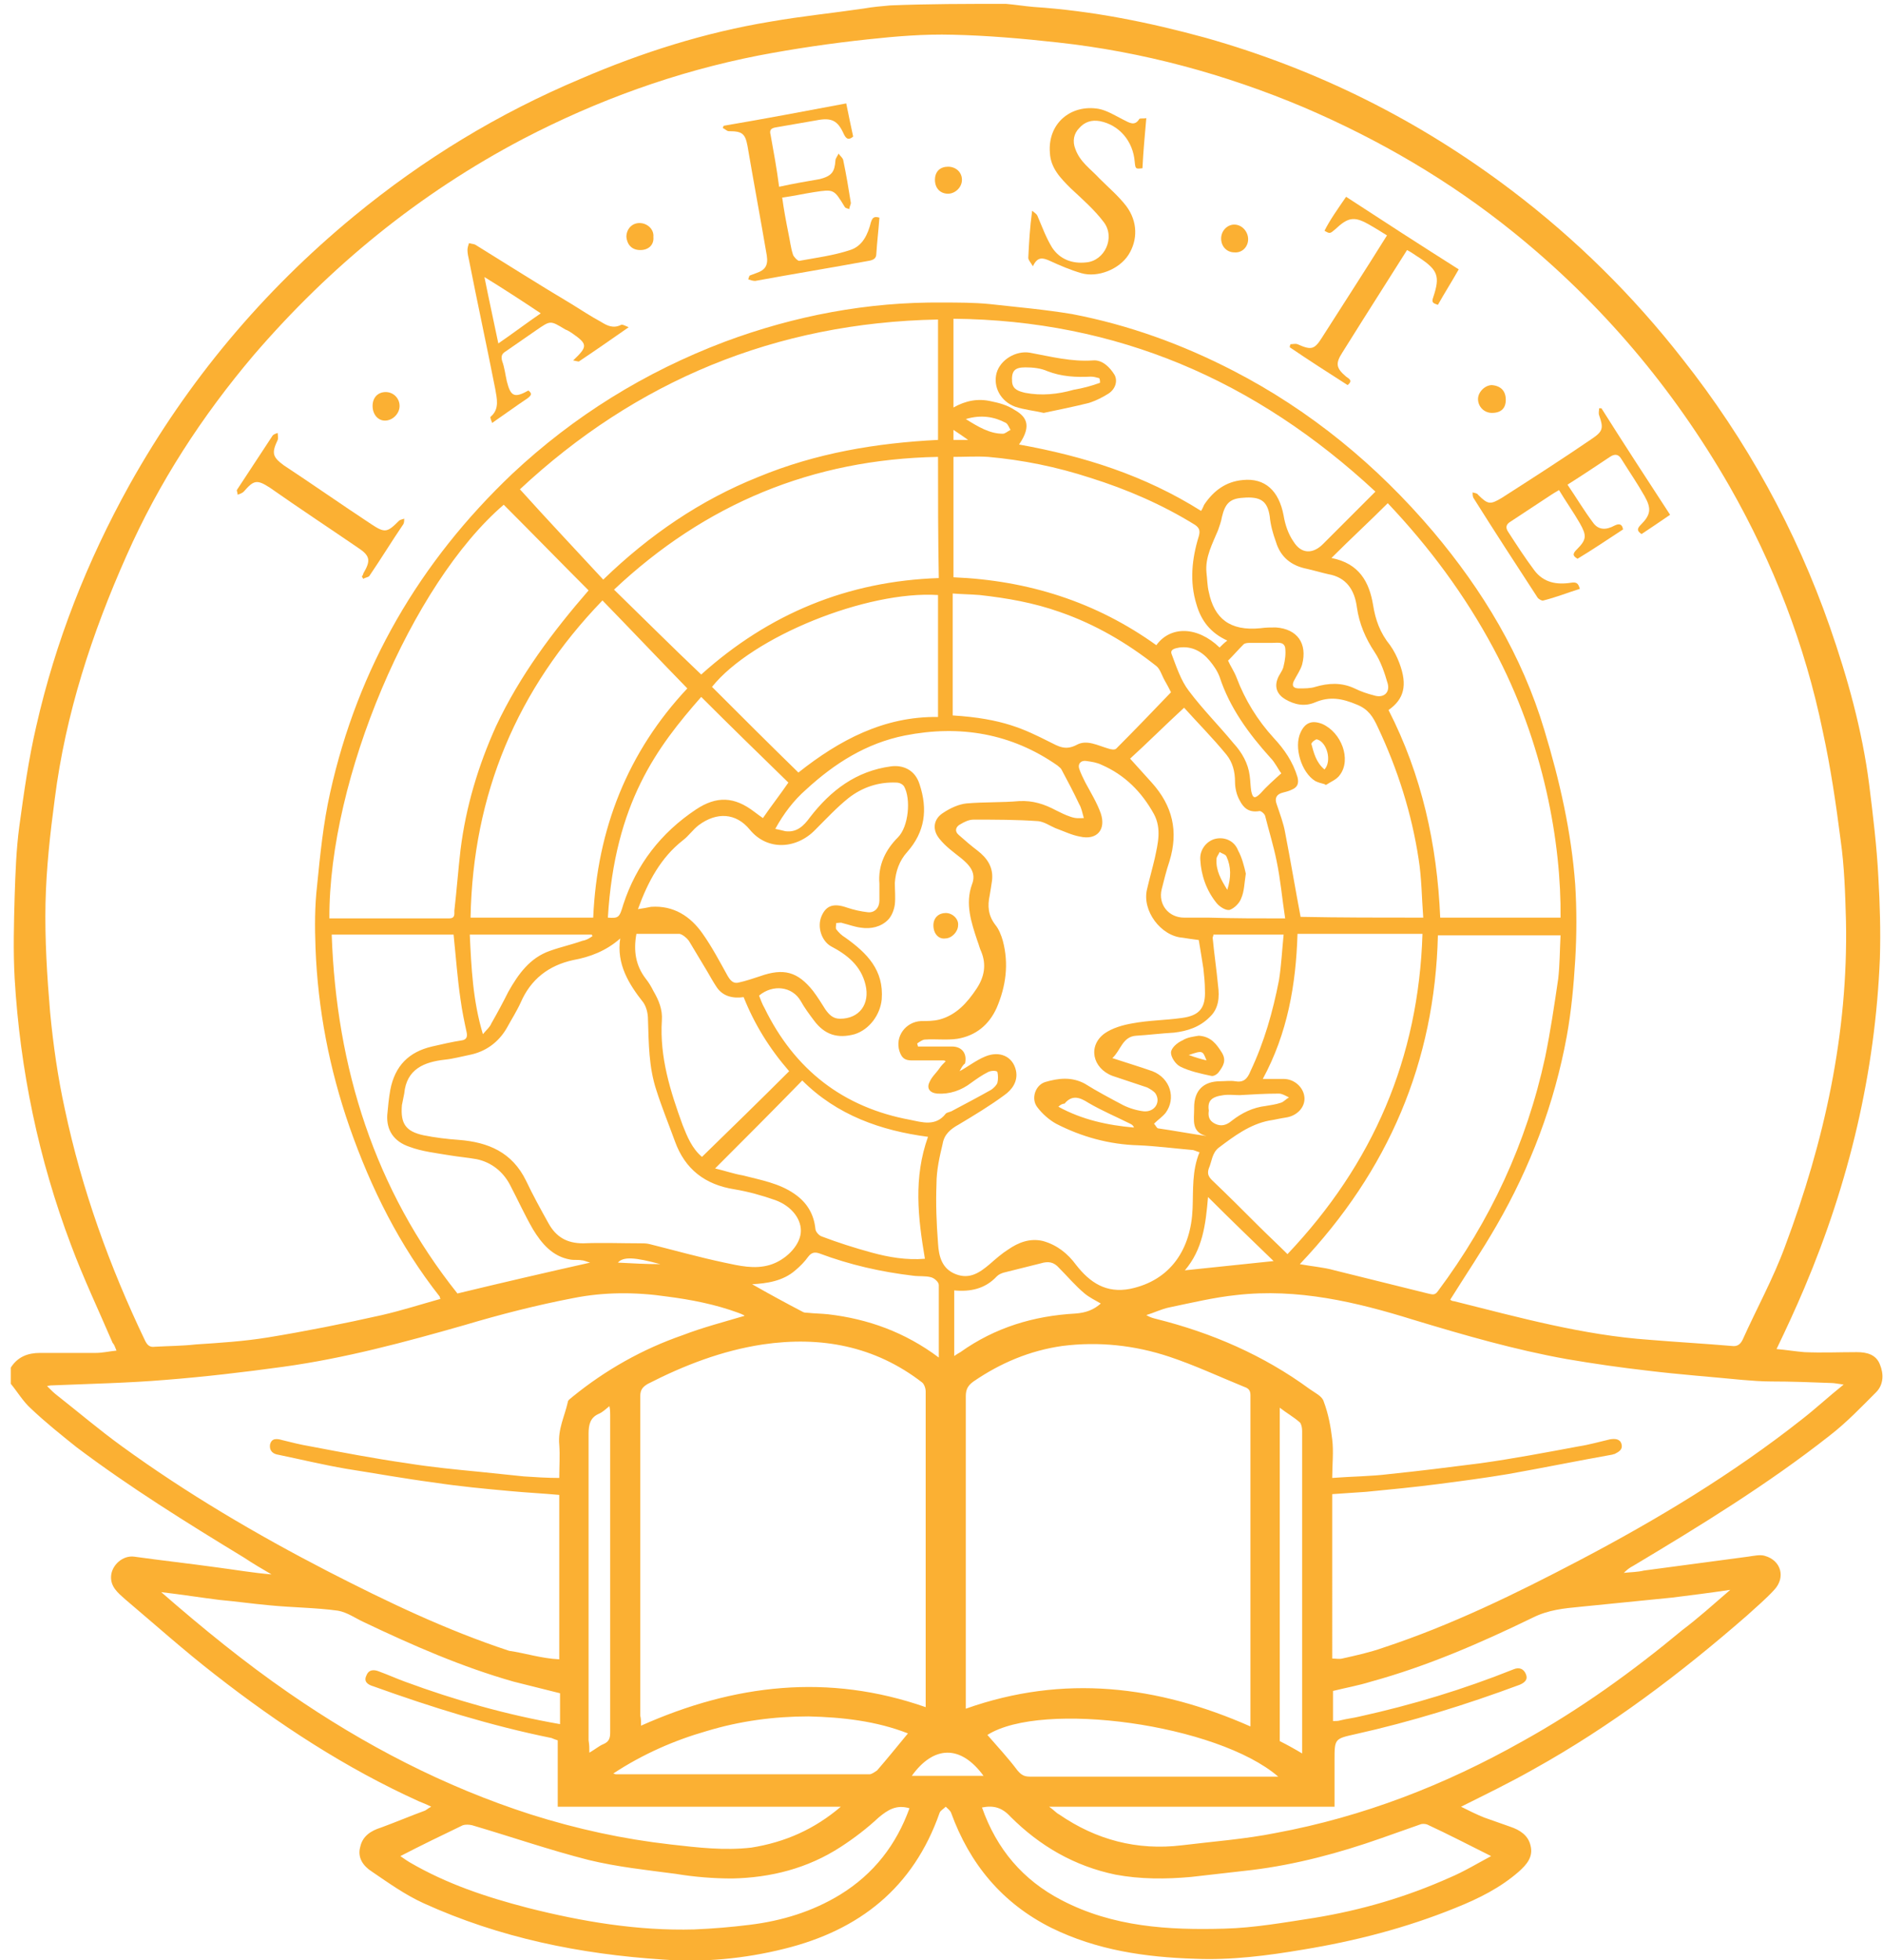 <?xml version="1.0" encoding="utf-8"?>
<!-- Generator: Adobe Illustrator 21.0.0, SVG Export Plug-In . SVG Version: 6.00 Build 0)  -->
<svg version="1.1" xmlns="http://www.w3.org/2000/svg" xmlns:xlink="http://www.w3.org/1999/xlink" x="0px" y="0px"
	 viewBox="0 0 244.1 254" style="enable-background:new 0 0 244.1 254;" xml:space="preserve">
<style type="text/css">
	.st0{display:none;}
	.st1{fill-rule:evenodd;clip-rule:evenodd;fill:#FBB033;}
</style>
<g id="Layer_2" class="st0">
</g>
<g id="Layer_1">
	<g>
		<path class="st1" d="M130.4,0.5c1.2,0.1,2.4,0.3,3.6,0.4c7.6,0.5,15,2,22.3,4c14.5,4.1,27.7,10.7,39.7,19.8
			c8.3,6.3,15.7,13.6,22.1,21.8c8.3,10.5,14.7,22.1,19.1,34.7c2.3,6.6,4.2,13.4,5.1,20.4c0.5,4,1,8.1,1.2,12.1
			c0.2,3.5,0.3,6.9,0.2,10.4c-0.6,14.9-4,29.1-9.8,42.8c-1.1,2.6-2.3,5.2-3.6,7.9c1.2,0.1,2.4,0.3,3.6,0.4c2.3,0.1,4.5,0,6.8,0
			c1.3,0,2.5,0.3,3,1.6c0.5,1.2,0.5,2.6-0.5,3.6c-1.9,1.9-3.8,3.9-6,5.6c-8,6.3-16.8,11.7-25.5,16.9c-0.4,0.2-0.8,0.5-1.2,0.9
			c0.9-0.1,1.8-0.1,2.6-0.3c4.5-0.6,9-1.2,13.5-1.8c0.7-0.1,1.6-0.3,2.2-0.1c2.1,0.6,2.7,2.8,1.2,4.4c-1.1,1.2-2.3,2.2-3.5,3.3
			c-8.6,7.5-17.7,14.4-27.8,20c-3,1.7-6.1,3.2-9.3,4.8c1,0.5,2,1,3,1.4c1.1,0.4,2.3,0.8,3.4,1.2c1.2,0.4,2.3,1.1,2.6,2.4
			c0.4,1.5-0.5,2.5-1.5,3.4c-2.4,2.1-5.2,3.5-8.2,4.7c-6.4,2.6-13,4.3-19.7,5.4c-4.7,0.8-9.4,1.4-14.1,1.2c-6.4-0.2-12.7-1.1-18.6-4
			c-6.4-3.2-10.6-8.3-13-14.9c-0.1-0.3-0.5-0.6-0.7-0.8c-0.3,0.3-0.7,0.5-0.8,0.8c-3.4,9.7-10.4,15.2-20.1,17.6
			c-5.2,1.3-10.5,1.8-15.8,1.4c-10.7-0.7-21.1-2.8-31-7.3c-2.4-1.1-4.5-2.6-6.7-4.1c-1.1-0.7-1.9-1.8-1.5-3.2
			c0.3-1.4,1.4-2.1,2.7-2.5c1.9-0.7,3.8-1.5,5.7-2.2c0.2-0.1,0.4-0.3,0.8-0.5c-0.6-0.3-1.1-0.5-1.6-0.7c-9.5-4.3-18.2-10-26.4-16.4
			c-4-3.1-7.8-6.5-11.7-9.8c-0.9-0.8-1.9-1.6-1.8-3c0.1-1.4,1.5-2.7,3-2.5c3.6,0.5,7.2,0.9,10.8,1.4c2.3,0.3,4.6,0.7,7,0.9
			c-1.2-0.7-2.4-1.4-3.6-2.2c-7.4-4.5-14.8-9.1-21.7-14.3c-2-1.6-4-3.2-5.9-5c-1-0.9-1.7-2.1-2.6-3.2c0-0.7,0-1.4,0-2.1
			c0.9-1.4,2.2-1.9,3.8-1.9c2.4,0,4.8,0,7.2,0c0.9,0,1.7-0.2,2.7-0.3c-0.2-0.5-0.3-0.8-0.5-1c-1.8-4.2-3.8-8.4-5.4-12.7
			c-4.2-11.1-6.6-22.7-7.3-34.5c-0.2-3.6-0.1-7.1,0-10.7c0.1-3,0.2-6,0.6-9c0.6-4.4,1.2-8.7,2.2-13c2.5-11,6.6-21.4,12.1-31.3
			c7.5-13.4,17.2-25,29.1-34.8c9-7.4,18.7-13.3,29.4-17.8c7.9-3.4,16.1-6,24.6-7.4c4-0.7,8-1.1,12.1-1.7c1.1-0.2,2.3-0.3,3.4-0.4
			C120.3,0.5,125.3,0.5,130.4,0.5z M188,168.4c0.1,0.1,0.3,0.2,0.5,0.2c8.4,2.1,16.7,4.4,25.3,5c3.6,0.3,7.2,0.5,10.7,0.8
			c0.7,0.1,1.1-0.2,1.4-0.8c1.8-4,4-8,5.5-12.1c5.1-13.6,8.2-27.6,7.9-42.2c-0.1-3.5-0.2-7-0.7-10.5c-0.6-4.7-1.3-9.4-2.3-14
			C234,83.6,229.9,73,224.2,63c-7.3-12.7-16.6-23.7-28-32.9c-8.3-6.7-17.4-12-27.2-16.2c-10.2-4.3-20.9-7.2-31.9-8.4
			c-4.5-0.5-9.1-0.9-13.6-1c-3.7-0.1-7.3,0.2-11,0.6c-4.7,0.5-9.5,1.2-14.2,2.1C87.6,9.3,77.4,13,67.8,18c-13.5,7.1-25,16.5-34.9,28
			C26.2,53.9,20.6,62.5,16.4,72c-4.5,10.1-7.9,20.5-9.3,31.5c-0.6,4.5-1.1,9-1.2,13.5c-0.1,4.7,0.2,9.5,0.6,14.2
			c0.4,4.2,1,8.4,1.9,12.5c2.2,10.4,5.8,20.4,10.4,30c0.3,0.6,0.6,0.9,1.3,0.8c1.8-0.1,3.5-0.1,5.3-0.3c3.1-0.2,6.2-0.4,9.3-0.9
			c4.9-0.8,9.9-1.8,14.8-2.9c2.6-0.6,5.1-1.4,7.6-2.1C57,168.1,57,168,57,168c-5.2-6.6-8.9-14-11.7-22c-2.6-7.5-4.1-15.2-4.4-23.2
			c-0.1-2.7-0.1-5.4,0.2-8c0.4-4,0.8-8.1,1.7-12.1c3.6-16.2,11.6-29.9,23.6-41.3c8-7.5,17.2-13.2,27.5-17.1
			c9.1-3.4,18.6-5.2,28.3-5.1c2,0,4.1,0,6.1,0.2c3.6,0.4,7.1,0.7,10.7,1.3c7.3,1.4,14.2,3.9,20.8,7.3c10.1,5.2,18.7,12.3,26,20.9
			c6.4,7.6,11.5,16,14.4,25.7c2,6.6,3.5,13.2,4,20c0.2,3.2,0.2,6.5,0,9.8c-0.2,3.3-0.5,6.6-1.1,9.9c-1.6,8.7-4.7,16.9-9.1,24.5
			C192.1,162.1,190,165.2,188,168.4z M72.5,215c0-7.2,0-14.3,0-21.3c-2.2-0.2-4.3-0.3-6.4-0.5c-3.3-0.3-6.5-0.6-9.8-1.1
			c-3.8-0.5-7.7-1.2-11.5-1.8c-2.9-0.5-5.8-1.2-8.7-1.8c-0.7-0.1-1.2-0.5-1.1-1.3c0.2-0.9,0.9-0.8,1.6-0.6c1.2,0.3,2.4,0.6,3.6,0.8
			c4.2,0.8,8.4,1.6,12.6,2.2c3.1,0.5,6.2,0.8,9.3,1.1c1.9,0.2,3.8,0.4,5.8,0.6c1.5,0.1,3,0.2,4.6,0.2c0-1.5,0.1-2.9,0-4.3
			c-0.2-2,0.7-3.7,1.1-5.5c0-0.3,0.4-0.5,0.6-0.7c4.3-3.5,9.1-6.2,14.3-8c2.6-1,5.3-1.7,8-2.5c0,0,0-0.1-0.1-0.1
			c-0.2-0.1-0.4-0.2-0.7-0.3c-3-1.1-6.1-1.7-9.2-2.1c-4.1-0.6-8.2-0.6-12.2,0.2c-4.7,0.9-9.4,2.1-14.1,3.5
			c-7.7,2.2-15.5,4.3-23.5,5.4c-5.1,0.7-10.2,1.3-15.3,1.7c-4.8,0.4-9.7,0.5-14.5,0.7c-0.2,0-0.4,0-0.8,0.1c0.5,0.5,0.9,0.9,1.3,1.2
			c2.8,2.2,5.5,4.5,8.4,6.6c8.4,6.1,17.4,11.4,26.7,16.2c7.6,3.9,15.3,7.6,23.5,10.3C68.1,214.2,70.2,214.9,72.5,215z M172.7,214.9
			c0.5,0,0.9,0.1,1.3,0c1.8-0.4,3.6-0.8,5.3-1.4c8.8-2.9,17.2-7,25.4-11.3c10.1-5.3,19.9-11.2,28.9-18.3c1.8-1.4,3.4-2.9,5.4-4.5
			c-0.8-0.1-1.2-0.2-1.6-0.2c-2.6-0.1-5.2-0.2-7.8-0.2c-1.2,0-2.5-0.1-3.7-0.2c-4.1-0.4-8.2-0.7-12.3-1.2c-3.5-0.4-7-0.9-10.5-1.5
			c-6.7-1.2-13.3-3.1-19.9-5.1c-7.4-2.3-15-4.1-22.9-3.2c-2.9,0.3-5.8,1-8.7,1.6c-1,0.2-2,0.7-3,1c0.5,0.3,0.9,0.4,1.3,0.5
			c7.2,1.8,13.9,4.7,19.9,9.1c0.7,0.5,1.6,0.9,1.8,1.6c0.6,1.6,0.9,3.2,1.1,4.9c0.2,1.6,0,3.3,0,5c2.6-0.2,5-0.2,7.4-0.5
			c3.9-0.4,7.9-0.9,11.8-1.4c4.3-0.6,8.5-1.4,12.8-2.2c1.3-0.2,2.7-0.6,4-0.9c0.6-0.1,1.3-0.1,1.5,0.6c0.2,0.7-0.3,1-0.9,1.3
			c-0.1,0-0.3,0.1-0.4,0.1c-4.5,0.8-8.9,1.7-13.4,2.5c-3,0.5-6,0.9-9.1,1.3c-3.1,0.4-6.2,0.7-9.3,1c-1.4,0.1-2.9,0.2-4.4,0.3
			C172.7,200.8,172.7,207.8,172.7,214.9z M83.1,223.6c12.1-5.4,24.3-6.8,36.9-2.4c0-0.5,0-0.9,0-1.3c0-6.2,0-12.3,0-18.5
			c0-7,0-14,0-21.1c0-0.4-0.2-1-0.5-1.2c-6.1-4.7-13.1-6-20.6-4.9c-5.3,0.8-10.2,2.7-14.9,5.1c-0.7,0.4-1,0.8-1,1.6
			c0,13.8,0,27.6,0,41.4C83.1,222.7,83.1,223.1,83.1,223.6z M162.1,223.7c0-0.3,0-0.4,0-0.6c0-14.1,0-28.2,0-42.3
			c0-0.6-0.2-0.9-0.8-1.1c-3.2-1.3-6.4-2.8-9.7-3.9c-4.5-1.5-9.2-2-13.9-1.4c-4.2,0.6-8,2.2-11.5,4.6c-0.7,0.5-1,1-1,1.9
			c0,13.1,0,26.3,0,39.4c0,0.3,0,0.7,0,1.1C137.9,216.9,150.1,218.4,162.1,223.7z M124.4,138.8c1.1-0.6,2.1-1.4,3.3-1.9
			c1.9-0.8,3.6,0,4,1.8c0.3,1.4-0.5,2.5-1.5,3.2c-1.9,1.4-3.9,2.6-5.9,3.8c-1.1,0.6-1.9,1.3-2.1,2.5c-0.4,1.7-0.8,3.4-0.8,5.2
			c-0.1,2.6,0,5.1,0.2,7.7c0.1,1.7,0.5,3.3,2.3,4c1.8,0.7,3.1-0.2,4.4-1.3c0.8-0.7,1.6-1.4,2.4-1.9c1.3-0.9,2.8-1.5,4.5-1.1
			c1.8,0.5,3.2,1.6,4.3,3.1c1.8,2.3,3.9,3.7,7,3.1c5.3-1.1,7.9-5.2,8.1-10.4c0.1-2.4-0.1-4.9,0.9-7.3c-0.4-0.1-0.7-0.3-1-0.3
			c-2.3-0.2-4.6-0.5-6.9-0.6c-3.8-0.1-7.4-1.1-10.7-2.8c-0.9-0.5-1.8-1.3-2.4-2.1c-0.9-1.1-0.3-2.9,1-3.3c1.7-0.5,3.4-0.7,5.1,0.2
			c1.6,1,3.3,1.9,5,2.8c0.8,0.4,1.8,0.7,2.7,0.8c1.4,0.1,2.2-1.2,1.5-2.3c-0.2-0.3-0.7-0.6-1.1-0.8c-1.5-0.5-3-1-4.5-1.5
			c-2.6-1-3.2-3.9-1-5.5c1-0.7,2.4-1.1,3.6-1.3c2.1-0.4,4.3-0.4,6.4-0.7c2.3-0.3,3.1-1.3,3-3.6c0-0.9-0.1-1.9-0.2-2.8
			c-0.2-1.3-0.4-2.5-0.6-3.7c-0.8-0.1-1.5-0.2-2.1-0.3c-2.8-0.2-5.3-3.5-4.6-6.3c0.3-1.3,0.7-2.7,1-4c0.4-1.9,0.9-3.8-0.1-5.7
			c-1.6-2.9-3.8-5.1-6.8-6.4c-0.6-0.3-1.3-0.4-2-0.5c-0.7-0.1-1.1,0.4-0.9,1c0.2,0.6,0.5,1.2,0.8,1.8c0.7,1.3,1.5,2.6,2,4
			c0.7,2.1-0.5,3.5-2.7,3c-1.1-0.2-2.1-0.7-3.2-1.1c-0.7-0.3-1.4-0.8-2.2-0.9c-2.8-0.2-5.6-0.2-8.4-0.2c-0.6,0-1.2,0.3-1.7,0.6
			c-0.6,0.3-0.8,0.9-0.2,1.4c0.8,0.7,1.6,1.4,2.4,2c1.3,1,2.1,2.2,1.9,3.9c-0.1,0.7-0.2,1.3-0.3,1.9c-0.3,1.4-0.2,2.6,0.7,3.8
			c0.5,0.6,0.8,1.4,1,2.1c0.8,3,0.4,5.9-0.8,8.7c-1,2.2-2.7,3.6-5.1,4c-1.4,0.2-2.8,0-4.2,0.1c-0.3,0-0.7,0.3-1,0.5
			c0,0.1,0.1,0.3,0.1,0.4c1.5,0,2.9,0,4.4,0c1.3,0,2,0.9,1.7,2.2C124.8,138,124.6,138.4,124.4,138.8z M80.4,121.6
			c-1.8,1.6-3.9,2.4-6.1,2.8c-3.2,0.7-5.5,2.5-6.8,5.5c-0.5,1.1-1.2,2.2-1.8,3.3c-1.1,1.9-2.8,3.1-4.9,3.5c-1,0.2-2.1,0.5-3.1,0.6
			c-2.7,0.3-5,1.2-5.3,4.4c-0.1,0.5-0.2,1-0.3,1.5c-0.2,2.4,0.5,3.4,2.8,3.9c1.5,0.3,3.1,0.5,4.6,0.6c3.8,0.3,6.9,1.6,8.7,5.3
			c0.9,1.9,1.9,3.7,2.9,5.5c1,1.8,2.4,2.6,4.5,2.6c2.5-0.1,4.9,0,7.4,0c0.4,0,0.8,0,1.2,0.1c3.2,0.8,6.4,1.7,9.7,2.4
			c1.9,0.4,3.9,0.9,5.9,0.3c2-0.6,3.8-2.4,4-4.1c0.2-1.7-1.1-3.5-3.3-4.3c-1.7-0.6-3.5-1.1-5.3-1.4c-3.8-0.6-6.4-2.6-7.7-6.2
			c-0.8-2.2-1.7-4.4-2.4-6.6c-1-3-1-6.1-1.1-9.2c0-0.8-0.2-1.6-0.6-2.2C81.5,127.5,79.9,124.9,80.4,121.6z M78.2,75.1
			c6-5.8,12.6-10.3,20.1-13.3c7.5-3.1,15.3-4.4,23.3-4.8c0-5.3,0-10.4,0-15.6c-21.1,0.4-39.2,8-54.2,22C71,67.4,74.6,71.2,78.2,75.1
			z M42.7,119c5.2,0,10.3,0,15.5,0c0.8,0,0.7-0.5,0.7-1c0.3-2.6,0.5-5.3,0.8-7.9c0.7-5.6,2.3-10.9,4.6-16c3.1-6.6,7.4-12.3,12-17.6
			c-3.7-3.7-7.3-7.4-11-11.1C53.4,75.6,42.6,100.9,42.7,119z M168.5,163.8c1.6,0.3,3.1,0.4,4.5,0.8c4,1,8.1,2,12.1,3
			c0.5,0.1,0.9,0.3,1.3-0.3c6.8-9.1,11.5-19.2,13.9-30.3c0.7-3.4,1.2-6.8,1.7-10.2c0.2-1.8,0.2-3.7,0.3-5.6c-5.4,0-10.6,0-15.9,0
			C186,137.6,180,151.7,168.5,163.8z M202.3,118.9c0.1-9.5-2.1-22.6-8.7-34.9c-3.7-6.9-8.3-13.1-13.7-18.8c-2.4,2.4-4.8,4.6-7.3,7.1
			c3.6,0.7,4.9,3.1,5.4,6.1c0.3,1.9,0.9,3.6,2.2,5.2c0.5,0.7,0.9,1.5,1.2,2.3c1.1,2.9,0.6,4.7-1.4,6.1c4.3,8.4,6.3,17.4,6.7,26.9
			C191.8,118.9,197,118.9,202.3,118.9z M109,234.1c-12.2,0-24.4,0-36.7,0c0-3,0-5.8,0-8.6c-0.3-0.1-0.6-0.2-0.8-0.3
			c-7.9-1.6-15.6-4-23.1-6.7c-0.7-0.2-1.3-0.6-0.9-1.4c0.3-0.8,1-0.8,1.7-0.5c1.1,0.4,2.2,0.9,3.3,1.3c6.5,2.4,13.2,4.3,20.1,5.5
			c0-1.4,0-2.7,0-4c-2-0.5-4-1-6-1.5c-6.7-1.9-13.1-4.7-19.4-7.7c-1.1-0.5-2.2-1.3-3.4-1.5c-2.9-0.4-5.9-0.4-8.9-0.7
			c-2.2-0.2-4.3-0.5-6.5-0.7c-2.4-0.3-4.9-0.7-7.5-1c5.4,4.7,10.8,9.1,16.6,13.1c9.7,6.7,20.1,12.1,31.3,15.7c6,1.9,12,3.2,18.2,3.9
			c3.5,0.4,6.9,0.8,10.4,0.4C101.8,238.7,105.6,237,109,234.1z M224.3,206c-2.7,0.4-5.1,0.7-7.5,1c-4,0.4-8,0.8-12,1.2
			c-2.1,0.2-4.1,0.4-6.1,1.4c-6.8,3.3-13.7,6.3-21,8.3c-1.6,0.5-3.3,0.8-4.9,1.2c0,1.4,0,2.7,0,3.9c0.4,0,0.7,0,1-0.1
			c0.8-0.2,1.7-0.3,2.5-0.5c6.8-1.5,13.4-3.5,19.9-6.1c0.7-0.3,1.3-0.1,1.6,0.6c0.3,0.7-0.1,1.1-0.8,1.4c-7,2.6-14.1,4.8-21.3,6.4
			c-2.7,0.6-2.7,0.6-2.7,3.4c0,2,0,3.9,0,6c-12.3,0-24.5,0-37,0c0.6,0.4,0.9,0.8,1.3,1c4.8,3.3,10.1,4.7,15.9,4
			c4.1-0.5,8.2-0.8,12.2-1.6c11.3-2.1,21.9-6.2,32-11.9c7.4-4.1,14.2-9,20.7-14.4C220.1,209.7,222.1,207.9,224.3,206z M140.5,106
			c-0.2-0.7-0.3-1.3-0.6-1.8c-0.7-1.5-1.5-3-2.3-4.5c-0.1-0.2-0.3-0.3-0.5-0.5c-6-4.2-12.7-5.3-19.8-3.9c-5,1-9.1,3.6-12.8,7
			c-1.6,1.4-2.9,3.1-4,5.1c0.5,0.1,0.9,0.2,1.3,0.3c1.5,0.2,2.4-0.7,3.2-1.8c2.7-3.5,6-6,10.5-6.6c1.5-0.2,3.1,0.4,3.7,2.3
			c1.1,3.3,0.7,6.2-1.6,8.8c-1,1.1-1.5,2.5-1.6,4c0,0.9,0.1,1.9,0,2.8c-0.1,0.7-0.4,1.5-0.9,2c-0.9,0.9-2.2,1.2-3.5,1
			c-0.8-0.1-1.6-0.4-2.4-0.6c-0.2-0.1-0.5,0-0.8,0c0,0.3-0.1,0.6,0,0.8c0.3,0.4,0.7,0.8,1.2,1.1c2.8,2,5,4.2,4.7,8
			c-0.2,2-1.6,3.9-3.5,4.5c-2.2,0.6-3.9,0.1-5.3-1.8c-0.6-0.8-1.2-1.6-1.7-2.5c-1.1-1.9-3.6-2.2-5.4-0.7c0.2,0.5,0.4,1.1,0.7,1.6
			c3.9,8,10.2,12.9,18.9,14.5c1.5,0.3,3.3,0.9,4.6-0.8c0.2-0.2,0.6-0.2,0.9-0.4c1.7-0.9,3.4-1.8,5-2.7c0.3-0.2,0.7-0.6,0.8-0.9
			c0.1-0.4,0.1-1,0-1.4c-0.1-0.2-0.8-0.2-1.2,0c-0.8,0.4-1.5,0.9-2.2,1.4c-1.3,1-2.8,1.5-4.4,1.4c-1-0.1-1.4-0.7-1-1.5
			c0.3-0.7,0.9-1.2,1.3-1.8c0.2-0.3,0.5-0.6,0.8-0.9c-0.2-0.1-0.2-0.1-0.3-0.1c-1.4,0-2.7,0-4.1,0c-0.9,0-1.3-0.3-1.6-1.2
			c-0.6-1.9,0.8-3.8,2.8-3.9c0.8,0,1.6,0,2.4-0.2c2.2-0.6,3.6-2.2,4.8-4c1-1.5,1.3-3.1,0.6-4.8c-0.2-0.4-0.3-0.9-0.5-1.4
			c-0.8-2.4-1.6-4.8-0.7-7.3c0.6-1.5-0.3-2.5-1.4-3.4c-1-0.8-2-1.5-2.8-2.5c-1-1.2-0.8-2.6,0.5-3.4c0.9-0.6,2-1.1,3-1.2
			c2.3-0.2,4.6-0.1,6.8-0.3c1.8-0.1,3.3,0.4,4.8,1.2c0.6,0.3,1.2,0.6,1.8,0.8C139.5,106.1,139.9,106,140.5,106z M155.7,66.2
			c0.2-0.3,0.3-0.6,0.4-0.8c1.2-1.8,2.8-3,5-3.2c2.9-0.3,4.7,1.4,5.3,4.6c0.2,1.2,0.6,2.4,1.3,3.4c1,1.6,2.5,1.6,3.8,0.3
			c0.9-0.9,1.7-1.7,2.6-2.6c1.4-1.4,2.8-2.8,4.2-4.2c-15.5-14.4-33.5-22.2-54.7-22.4c0,3.9,0,7.7,0,11.5c1.6-0.9,3.2-1.2,4.9-0.8
			c1,0.2,2.1,0.5,3,1.1c1.4,0.8,2.4,1.9,0.6,4.5C140.5,59.1,148.4,61.6,155.7,66.2z M121.6,59.2c-16.3,0.3-30.2,6.1-42,17.2
			c3.8,3.7,7.5,7.4,11.3,11c8.8-7.9,19-12.1,30.8-12.5C121.6,69.6,121.6,64.4,121.6,59.2z M89.1,89.2c-3.7-3.8-7.3-7.6-11-11.4
			C67,89.3,61.3,102.9,61,118.9c5.4,0,10.6,0,15.9,0C77.4,107.4,81.4,97.4,89.1,89.2z M163.7,139.8c1,0,1.9,0,2.7,0
			c1.4,0,2.6,1.1,2.7,2.4c0.1,1.3-1,2.4-2.4,2.6c-0.7,0.1-1.5,0.3-2.2,0.4c-2.5,0.5-4.5,2-6.5,3.5c-0.9,0.7-0.9,1.8-1.3,2.7
			c-0.2,0.6-0.1,1,0.4,1.5c2,1.9,4,3.9,6,5.9c1.2,1.2,2.5,2.4,3.8,3.7c11.1-11.7,17-25.4,17.5-41.5c-5.5,0-10.8,0-16.2,0
			C168,127.6,166.9,133.9,163.7,139.8z M58.8,121.1c-5.3,0-10.6,0-15.8,0c0.6,17.3,5.6,33.1,16.3,46.5c5.8-1.4,11.4-2.7,17.2-4
			c-0.4-0.1-0.8-0.3-1.1-0.3c-0.5-0.1-1,0-1.5-0.1c-2.3-0.4-3.7-2.1-4.8-3.9c-1.1-1.9-2-3.9-3-5.8c-0.9-1.7-2.4-2.9-4.3-3.3
			c-1.1-0.2-2.3-0.3-3.5-0.5c-1.8-0.3-3.6-0.5-5.2-1.1c-2.1-0.7-3-2.2-2.9-4.1c0.1-1.1,0.2-2.2,0.4-3.3c0.6-3.1,2.4-4.9,5.4-5.6
			c1.3-0.3,2.6-0.6,3.9-0.8c0.6-0.1,0.7-0.5,0.6-1c-0.3-1.4-0.6-2.8-0.8-4.3C59.3,126.8,59.1,124,58.8,121.1z M82.7,117.8
			c0.7-0.1,1.2-0.2,1.7-0.3c2.9-0.2,5.1,1.2,6.7,3.5c1.2,1.7,2.2,3.6,3.2,5.4c0.4,0.7,0.8,1.1,1.5,0.9c0.9-0.2,1.8-0.5,2.7-0.8
			c3.1-1.1,4.9-0.6,6.9,1.9c0.6,0.8,1.1,1.6,1.6,2.4c0.5,0.7,1,1.2,1.9,1.2c2.5,0,3.9-1.9,3.3-4.4c-0.6-2.5-2.4-3.9-4.5-5
			c-1.2-0.7-1.8-2.5-1.2-3.9c0.6-1.4,1.6-1.7,3.3-1.1c0.9,0.3,1.8,0.5,2.7,0.6c0.9,0.1,1.5-0.6,1.5-1.5c0-0.7,0-1.5,0-2.2
			c-0.2-2.4,0.8-4.4,2.4-6c1.4-1.4,1.7-5,0.8-6.6c-0.2-0.3-0.6-0.5-1-0.5c-2.3-0.1-4.4,0.6-6.2,2c-1.5,1.2-2.9,2.7-4.3,4.1
			c-2.4,2.5-6.2,2.8-8.5,0c-1.8-2.2-4.3-2.3-6.6-0.6c-0.8,0.6-1.3,1.4-2.1,2C85.7,111.1,84,114.2,82.7,117.8z M123.6,74.8
			c9.7,0.4,18.5,3.2,26.3,8.8c1.8-2.5,5.3-2.5,8.2,0.3c0.3-0.3,0.6-0.6,1-0.9c-2.2-1-3.4-2.6-4-4.7c-0.9-2.9-0.6-5.9,0.3-8.8
			c0.2-0.7,0.1-1.1-0.5-1.5c-4.2-2.6-8.8-4.6-13.6-6.1c-4.3-1.4-8.7-2.3-13.2-2.7c-1.5-0.1-3,0-4.5,0
			C123.6,64.4,123.6,69.5,123.6,74.8z M184.5,118.9c-0.2-2.6-0.2-5.1-0.6-7.6c-0.9-5.9-2.7-11.6-5.3-17.1c-0.6-1.3-1.2-2.3-2.7-2.9
			c-1.9-0.8-3.5-1.1-5.4-0.3c-1.4,0.6-2.7,0.3-3.9-0.4c-1-0.6-1.4-1.5-1-2.6c0.2-0.6,0.7-1.1,0.8-1.7c0.2-0.8,0.3-1.6,0.2-2.4
			c-0.2-0.8-1-0.6-1.7-0.6c-0.9,0-1.9,0-2.8,0c-0.3,0-0.7,0-0.9,0.2c-0.7,0.7-1.3,1.4-2,2.1c0.3,0.7,0.8,1.4,1.1,2.2
			c1.1,2.9,2.7,5.5,4.8,7.8c1.4,1.5,2.5,3.1,3.1,5.1c0.2,0.8,0,1.3-0.7,1.6c-0.4,0.2-0.8,0.3-1.2,0.4c-0.8,0.2-1.1,0.7-0.8,1.5
			c0.4,1.2,0.9,2.5,1.1,3.7c0.7,3.6,1.3,7.2,2,10.9C173.7,118.9,179,118.9,184.5,118.9z M117.9,234.3c-1.7-0.5-2.8,0.2-4,1.2
			c-1.5,1.4-3.2,2.7-4.9,3.8c-4.3,2.8-9.1,4-14.1,4.1c-2.4,0-4.9-0.2-7.3-0.6c-3.8-0.5-7.6-0.9-11.3-1.8c-5.1-1.3-10-3-15.1-4.5
			c-0.4-0.1-0.9-0.1-1.2,0c-2.7,1.3-5.4,2.6-8.1,4c0.3,0.2,0.7,0.5,1.2,0.8c4.8,2.8,9.9,4.5,15.3,5.9c7.1,1.8,14.3,3,21.6,2.8
			c2.4-0.1,4.8-0.3,7.2-0.6c4.1-0.5,8.1-1.7,11.7-3.9C113.3,242.8,116.2,239,117.9,234.3z M127.3,234.2c1.9,5.4,5.3,9.4,10.3,12
			c6.7,3.5,13.9,3.9,21.1,3.7c3.9-0.1,7.8-0.8,11.7-1.4c6.1-1,11.9-2.7,17.5-5.2c1.9-0.8,3.7-1.9,5.4-2.8c-2.8-1.4-5.5-2.8-8.3-4.1
			c-0.3-0.1-0.7-0.1-0.9,0c-1.7,0.6-3.4,1.2-5.1,1.8c-5.4,1.9-11,3.4-16.7,4.1c-2.6,0.3-5.3,0.6-7.9,0.9c-3.3,0.3-6.6,0.3-9.8-0.3
			c-5.3-1.1-9.8-3.7-13.6-7.5C129.9,234.2,128.8,233.9,127.3,234.2z M121.6,77.1c-9.2-0.6-24.1,5.4-29.3,11.9
			c3.7,3.7,7.4,7.4,11.2,11.1c5.3-4.2,11.1-7.3,18.1-7.2C121.6,87.5,121.6,82.3,121.6,77.1z M151.8,89.7c-0.2-0.4-0.5-1-0.8-1.5
			c-0.4-0.7-0.6-1.5-1.1-1.9c-3.8-3-7.9-5.4-12.5-7c-3.4-1.2-6.8-1.8-10.4-2.2c-1.2-0.1-2.3-0.1-3.5-0.2c0,5.3,0,10.5,0,15.8
			c6.5,0.4,9.3,1.8,12.5,3.4c1.2,0.6,2.1,1.2,3.6,0.4c1.3-0.7,2.7,0.1,4.1,0.5c0.3,0.1,0.8,0.2,1,0
			C147.1,94.6,149.4,92.2,151.8,89.7z M92.7,151.4c1.3,0.3,2.4,0.7,3.6,0.9c2.3,0.6,4.7,1,6.7,2.4c1.6,1.1,2.5,2.6,2.7,4.5
			c0,0.4,0.5,0.9,0.8,1c2.1,0.8,4.3,1.5,6.5,2.1c2.2,0.6,4.5,1,6.9,0.8c-0.9-5.3-1.5-10.5,0.4-15.8c-6.1-0.8-11.8-2.8-16.3-7.3
			C100.2,143.9,96.5,147.6,92.7,151.4z M82.5,121c-0.4,2.2-0.1,4.1,1.2,5.8c0.4,0.5,0.7,1,1,1.6c0.7,1.2,1.2,2.4,1.1,3.8
			c-0.3,4.8,1.1,9.2,2.7,13.6c0.6,1.5,1.2,3,2.5,4.1c3.8-3.7,7.6-7.4,11.3-11.1c-2.6-3-4.5-6.1-5.9-9.6c-1.4,0.2-2.7-0.1-3.5-1.3
			c-0.4-0.6-0.8-1.3-1.2-2c-0.8-1.3-1.6-2.7-2.4-4c-0.3-0.4-0.8-0.8-1.2-0.9C86.4,121,84.5,121,82.5,121z M156.4,74.2
			c0.1,0.8,0.1,1.7,0.3,2.5c0.7,3.4,2.7,5.1,6.7,4.7c0.7-0.1,1.3-0.1,2-0.1c2.8,0.2,4.1,2.1,3.4,4.8c-0.2,0.7-0.7,1.4-1,2
			c-0.4,0.7-0.2,1.1,0.6,1.1c0.7,0,1.5,0,2.1-0.2c1.7-0.5,3.4-0.6,5.1,0.2c0.8,0.4,1.7,0.7,2.5,0.9c1.2,0.4,2.1-0.3,1.8-1.5
			c-0.4-1.4-0.9-2.9-1.7-4.1c-1.2-1.8-2-3.7-2.3-5.8c-0.3-2.3-1.4-3.9-3.7-4.3c-0.9-0.2-1.9-0.5-2.8-0.7c-2-0.4-3.4-1.5-4-3.5
			c-0.4-1.1-0.7-2.2-0.8-3.3c-0.3-2-1.2-2.6-3.5-2.4c-1.7,0.1-2.3,0.8-2.7,2.5c-0.1,0.6-0.3,1.1-0.5,1.7
			C157.2,70.4,156.2,72.2,156.4,74.2z M166.6,119c-0.4-2.6-0.6-5-1.1-7.4c-0.4-2-1-3.9-1.5-5.9c-0.1-0.3-0.6-0.7-0.8-0.6
			c-1.3,0.2-2-0.4-2.5-1.4c-0.4-0.7-0.6-1.6-0.6-2.4c0-1.3-0.3-2.5-1.1-3.5c-1.8-2.2-3.8-4.2-5.5-6.1c-2.5,2.3-4.8,4.6-7,6.6
			c1,1.1,1.9,2.1,2.8,3.1c2.7,3,3.5,6.3,2.3,10.2c-0.4,1.2-0.7,2.4-1,3.6c-0.5,2,0.9,3.7,2.9,3.7c1.1,0,2.2,0,3.2,0
			C159.9,119,163.1,119,166.6,119z M78.8,118.9c1.4,0.1,1.5,0,2-1.7c1.7-5.2,4.9-9.3,9.4-12.3c2.7-1.8,5-1.7,7.6,0.3
			c0.4,0.3,0.8,0.6,1.1,0.8c1.1-1.6,2.2-3,3.3-4.6c-3.8-3.7-7.6-7.4-11.3-11.1C85.2,96.8,79.7,104,78.8,118.9z M117.7,224.6
			c-4.1-1.6-8.5-2.1-12.9-2.2c-4.5,0-8.9,0.6-13.2,1.9c-4.2,1.2-8.3,3-12.1,5.5c0.3,0.1,0.3,0.1,0.4,0.1c10.9,0,21.9,0,32.8,0
			c0.3,0,0.7-0.3,1-0.5C115,227.9,116.3,226.3,117.7,224.6z M156.4,147.2c-2-0.5-1.6-2.1-1.6-3.5c0-0.1,0-0.1,0-0.2
			c0-2.2,1.2-3.4,3.4-3.4c0.6,0,1.3-0.1,1.9,0c1.1,0.2,1.6-0.3,2-1.3c1.8-3.8,2.9-7.7,3.7-11.8c0.3-1.9,0.4-3.9,0.6-5.9
			c-3.2,0-6.1,0-9.1,0c0,0.2-0.1,0.3-0.1,0.4c0.2,2.1,0.5,4.1,0.7,6.2c0.2,1.5,0.1,3-1.1,4.1c-1.3,1.3-2.9,1.8-4.6,2
			c-1.7,0.1-3.3,0.3-4.9,0.4c-1.8,0.1-2,1.9-3.1,2.9c1.8,0.6,3.5,1.1,5.2,1.7c2.3,0.9,3.1,3.5,1.7,5.4c-0.4,0.5-1,0.9-1.5,1.4
			c0.2,0.2,0.3,0.5,0.5,0.6C152.2,146.5,154.3,146.9,156.4,147.2z M165.7,230.2c-7.9-6.8-30.6-9.9-37.7-5.4c1.3,1.5,2.7,3,3.9,4.6
			c0.5,0.6,0.9,0.8,1.6,0.8c10.4,0,20.7,0,31.1,0C164.9,230.2,165.2,230.2,165.7,230.2z M121.7,175.9c0-3.2,0-6.3,0-9.4
			c0-0.4-0.6-0.9-1-1c-0.7-0.2-1.6-0.1-2.3-0.2c-4.2-0.5-8.2-1.4-12.2-2.9c-0.6-0.2-1-0.1-1.4,0.4c-0.5,0.7-1.1,1.3-1.7,1.8
			c-1.6,1.4-3.7,1.7-5.6,1.8c2.1,1.2,4.3,2.4,6.6,3.6c0.2,0.1,0.4,0.1,0.6,0.1c0.9,0.1,1.8,0.1,2.7,0.2
			C112.5,170.9,117.3,172.6,121.7,175.9z M165.9,182.4c0,14.5,0,28.9,0,43.2c1,0.5,1.9,1,2.9,1.6c0-2.2,0-4.3,0-6.5
			c0-11.8,0-23.6,0-35.3c0-0.4-0.1-0.9-0.3-1.1C167.7,183.6,166.8,183.1,165.9,182.4z M76.4,227.1c0.7-0.4,1.3-0.9,1.8-1.1
			c0.7-0.3,0.9-0.7,0.9-1.5c0-13.7,0-27.4,0-41.2c0-0.3,0-0.6-0.1-1.1c-0.5,0.4-0.9,0.8-1.4,1c-1.1,0.5-1.3,1.4-1.3,2.6
			c0,13.2,0,26.5,0,39.7C76.4,226.1,76.4,226.5,76.4,227.1z M142.7,168.9c-0.7-0.4-1.5-0.8-2.1-1.3c-1.2-1-2.2-2.2-3.3-3.3
			c-0.7-0.8-1.4-0.9-2.4-0.6c-1.6,0.4-3.2,0.8-4.8,1.2c-0.3,0.1-0.6,0.2-0.9,0.5c-1.5,1.6-3.4,2-5.5,1.8c0,2.8,0,5.6,0,8.5
			c0.3-0.2,0.6-0.4,0.8-0.5c4.5-3.2,9.5-4.7,14.9-5C140.8,170.1,141.8,169.7,142.7,168.9z M76.8,121.3c0-0.1-0.1-0.2-0.1-0.2
			c-5.2,0-10.4,0-15.8,0c0.2,4.3,0.4,8.6,1.7,12.9c0.5-0.6,0.9-0.9,1.1-1.4c0.8-1.4,1.5-2.7,2.2-4.1c1.3-2.3,2.8-4.4,5.4-5.3
			c1.4-0.5,2.8-0.8,4.2-1.3C76.1,121.8,76.5,121.5,76.8,121.3z M166.1,100.2c-0.4-0.5-0.8-1.4-1.4-2c-2.8-3.1-5.3-6.5-6.6-10.5
			c-0.3-0.8-0.8-1.5-1.3-2.1c-1-1.2-2.3-1.9-3.9-1.7c-0.5,0.1-1.3,0.2-1,0.9c0.6,1.6,1.2,3.4,2.2,4.7c1.8,2.4,3.9,4.5,5.8,6.8
			c1.1,1.2,1.9,2.6,2.1,4.2c0.1,0.7,0.1,1.4,0.2,2c0.2,1,0.5,1,1.2,0.3C164.2,101.9,165.1,101.1,166.1,100.2z M153.6,164.6
			c3.9-0.4,7.7-0.8,11.5-1.2c-2.8-2.7-5.6-5.4-8.5-8.3C156.3,158.7,155.9,161.9,153.6,164.6z M156.7,143.9c-0.1,0.7,0,1.3,0.8,1.7
			c0.8,0.4,1.5,0.2,2.2-0.4c1.3-1,2.7-1.7,4.4-1.9c0.6-0.1,1.3-0.2,1.9-0.4c0.4-0.1,0.7-0.5,1.1-0.7c-0.4-0.2-0.9-0.5-1.3-0.5
			c-1.7,0-3.4,0.1-5.1,0.2c-0.7,0-1.4-0.1-2.1,0C157.1,142.1,156.5,142.6,156.7,143.9z M127.5,230.1c-3-4.1-6.5-3.9-9.3,0
			C121.3,230.1,124.4,230.1,127.5,230.1z M137.2,143.4c3.1,1.7,6.4,2.4,9.8,2.7c-0.1-0.3-0.3-0.4-0.5-0.5c-1.8-0.9-3.7-1.7-5.4-2.7
			c-1.1-0.7-2.1-1.1-3.1,0.1C137.8,143,137.5,143.1,137.2,143.4z M125.2,54.3c1.6,1,3.1,1.9,4.8,1.9c0.3,0,0.6-0.3,1-0.5
			c-0.2-0.3-0.3-0.7-0.6-0.9C128.9,54,127.2,53.7,125.2,54.3z M80.1,163.6c1.9,0.1,3.7,0.2,5.5,0.2
			C82.3,162.9,80.8,162.8,80.1,163.6z M125.5,57c-0.7-0.5-1.3-0.9-1.9-1.3c0,0.5,0,0.9,0,1.3C124.2,57,124.7,57,125.5,57z"/>
		<path class="st1" d="M133.3,291.1c-2.1-5.8-4.1-11.5-6.2-17.3c-0.5-1.3-0.9-2.6-2.6-2.8c-0.1,0-0.2-0.4-0.3-0.7c2.6,0,5,0,7.5,0
			c0.1,0.1,0.1,0.2,0.2,0.3c-0.3,0.2-0.5,0.4-0.8,0.5c-1.1,0.2-1.4,0.6-1,1.6c1.4,3.9,2.9,7.7,4.5,11.9c0.5-1.3,0.9-2.4,1.3-3.5
			c0.3-0.7,0.4-1.6,0.9-2.2c1.6-2.5,0.4-4.6-0.7-6.7c-0.3-0.5-1.1-0.7-1.6-1.1c-0.2-0.2-0.5-0.3-0.7-0.4c0-0.1,0.1-0.2,0.1-0.3
			c2.7,0,5.4,0,8.2,0c0,0.1,0.1,0.2,0.1,0.3c-0.3,0.1-0.5,0.4-0.8,0.4c-1.7,0.2-1.9,0.5-1.3,2.2c1.4,3.7,2.8,7.4,4.4,11.4
			c0.2-0.6,0.4-0.9,0.5-1.3c1.2-3.3,2.4-6.7,3.6-10c0.5-1.5,0.1-1.9-1.4-2.2c-0.2-0.1-0.4-0.3-0.7-0.5c0-0.1,0.1-0.2,0.1-0.2
			c2,0,4.1,0,6.1,0c0.1,0.1,0.1,0.1,0.2,0.2c-0.2,0.2-0.5,0.4-0.7,0.6c-0.5,0.4-1.4,0.8-1.6,1.3c-2.2,6.2-4.4,12.5-6.5,18.7
			c-0.2,0-0.4,0-0.6,0c-1.5-4.2-3.1-8.4-4.6-12.6c-0.1,0-0.2,0-0.3,0c-1.5,4.2-3,8.4-4.4,12.6C133.7,291.1,133.5,291.1,133.3,291.1z
			"/>
		<path class="st1" d="M78.1,291.1c-1.4-0.6-3-1.1-4.2-1.9c-2.6-1.7-3.8-4.5-4-7.5c-0.3-3.4,0.4-6.5,2.9-9c2.8-2.8,6.2-3.5,9.9-2.5
			c3.8,1,6.2,3.7,6.9,7.6c0.7,3.3,0.3,6.4-1.6,9.2c-1.5,2.2-3.6,3.5-6.2,4c-0.1,0-0.2,0.1-0.4,0.2C80.3,291.1,79.2,291.1,78.1,291.1
			z M73.5,280.4c-0.1,2,0.2,4,1.1,5.9c1,2.2,2.7,3.5,5.2,3.6c2.5,0,4.3-1.2,5.2-3.4c0.6-1.3,0.9-2.7,1.1-4.1c0.4-2.7,0.2-5.3-1-7.8
			c-1.1-2.3-2.9-3.6-5.5-3.5c-2.5,0.1-4.1,1.5-5.1,3.7C73.7,276.5,73.5,278.4,73.5,280.4z"/>
		<path class="st1" d="M57.9,291.1c-2.1-2.7-4.3-5.4-6.4-8.2c-2.1-2.7-4.3-5.4-6.4-8.1c-0.1-0.1-0.2-0.3-0.4-0.6
			c0,0.6-0.1,0.9-0.1,1.2c0,3.6,0,7.2,0,10.8c0,0.7,0.1,1.4,0.2,2.1c0.2,1,0.9,1.5,1.9,1.6c0.3,0,0.5,0.3,0.8,0.4
			c0,0.1-0.1,0.2-0.1,0.3c-2.4,0-4.8,0-7.5,0c0.4-0.4,0.6-0.7,0.8-0.7c1.6-0.1,2.4-0.7,2.4-3c0.1-4.4,0-8.9,0-13.3
			c0-1.2-0.9-2.3-2.2-2.5c-0.3,0-0.5-0.3-0.8-0.4c0-0.1,0.1-0.3,0.1-0.4c1.7,0,3.3,0,5,0c0.3,0,0.7,0.4,0.9,0.7
			c3.4,4.3,6.9,8.7,10.3,13.1c0.1,0.2,0.3,0.3,0.6,0.7c0-1,0-1.9,0-2.7c0-2.7,0-5.3,0-8c0-2.1-0.4-2.6-2.4-3
			c-0.2-0.1-0.4-0.3-0.8-0.7c2.8,0,5.1,0,7.7,0c-0.2,0.3-0.3,0.7-0.5,0.7c-2.2,0.8-2.5,1.2-2.5,3.7c0,5.5,0,10.9,0,16.4
			C58.3,291.1,58.1,291.1,57.9,291.1z"/>
		<path class="st1" d="M117.8,290.6c-1.4,0-2.8,0-4.3,0c-0.4,0-0.8-0.3-1.1-0.6c-2-2.6-4.1-5.2-6-7.8c-0.6-0.8-1.2-1.1-2.3-0.8
			c0,2.3-0.1,4.7,0,7c0,1.1,0.9,1.3,1.8,1.5c0.3,0,0.6,0.3,0.9,0.4c0,0.1-0.1,0.2-0.1,0.3c-2.8,0-5.6,0-8.4,0
			c-0.1-0.1-0.1-0.2-0.2-0.2c0.2-0.2,0.4-0.5,0.7-0.5c1.5-0.3,1.9-0.6,1.9-2.2c0-4.8,0-9.6,0-14.4c0-1.6-0.3-2-1.9-2.3
			c-0.3,0-0.5-0.3-0.7-0.5c0.1-0.2,0.1-0.3,0.2-0.5c4,0.2,8.1,0.1,12.1,0.7c3.3,0.5,4.8,3.4,3.9,6.5c-0.6,2-2.3,2.9-4.1,3.4
			c-0.2,0.1-0.5,0.1-0.7,0.2c-0.1,0-0.2,0.1-0.3,0.2c2.1,2.6,4.2,5.3,6.4,7.8c0.4,0.5,1.2,0.7,1.7,1c0.2,0.1,0.5,0.3,0.7,0.5
			C117.9,290.4,117.9,290.5,117.8,290.6z M104.2,280.2c1.7-0.4,3.2-0.6,4.7-1c1.5-0.5,2.1-1.8,2.2-3.3c0.1-1.6-0.4-3.1-1.9-3.7
			c-1.2-0.5-2.7-0.5-4-0.6c-0.3,0-0.9,0.5-0.9,0.7C104.1,274.8,104.2,277.4,104.2,280.2z"/>
		<path class="st1" d="M179.9,290.6c-2.8,0-5.4,0-7.9,0c0-0.1-0.1-0.2-0.1-0.3c0.3-0.2,0.6-0.4,0.9-0.5c1.2-0.2,1.6-0.6,1.2-1.7
			c-0.4-1.3-1-2.5-1.5-3.7c-0.1-0.2-0.5-0.4-0.7-0.4c-2.3,0-4.5,0-6.8,0c-0.2,0-0.6,0.2-0.7,0.4c-0.5,1.2-1,2.4-1.3,3.6
			c-0.4,1.2,0,1.6,1.2,1.8c0.3,0,0.5,0.3,0.7,0.5c-0.1,0.1-0.1,0.2-0.2,0.3c-2,0-4,0-6.2,0c0.2-0.4,0.4-0.7,0.5-0.7
			c1.2-0.1,1.7-1.1,2.1-2c1.1-2.3,2.1-4.7,3.1-7.1c1.4-3.4,2.8-6.8,4.3-10.2c0.1-0.3,0.4-0.5,0.7-0.8c0.3,0.3,0.6,0.5,0.7,0.8
			c2.4,5.6,4.8,11.1,7.3,16.7c0.5,1.1,0.8,2.4,2.4,2.6C179.7,289.9,179.8,290.3,179.9,290.6z M171.7,282.5c-1.1-2.7-2.2-5.2-3.4-8
			c-1.2,2.8-2.2,5.4-3.3,8C167.3,282.5,169.4,282.5,171.7,282.5z"/>
		<path class="st1" d="M184.8,270.3c3.1,0,5.9,0,8.8,0c0.1,0.7,0.1,0.7-0.6,0.7c-1.5,0.1-1.8,0.6-1,1.9c1.4,2.3,2.9,4.5,4.5,6.9
			c1.5-2.5,3-4.8,4.4-7.2c0.6-0.9,0.2-1.5-0.9-1.6c-0.4,0-1.1,0.1-0.9-0.8c2.2,0,4.5,0,7,0c-0.3,0.3-0.4,0.7-0.6,0.7
			c-1.4,0.2-2.3,1.2-3,2.2c-1.7,2.5-3.4,5.1-5.1,7.7c-0.2,0.3-0.3,0.8-0.3,1.2c0,1.8,0,3.6,0,5.4c0,1.7,0.5,2.2,2.2,2.3
			c0.5,0,1.1-0.1,0.8,0.8c-3,0-5.9,0-8.9,0c-0.2,0-0.3-0.2-0.5-0.3c0.2-0.1,0.3-0.4,0.5-0.4c2.6-0.6,2.6-0.6,2.6-3.3
			c0-0.6-0.1-1.2,0-1.8c0.3-2.3-0.4-4.2-1.8-6c-1.6-2-2.9-4.1-4.4-6.2c-0.6-0.8-1.2-1.5-2.3-1.6C185.3,271,185.2,270.6,184.8,270.3z
			"/>
		<path class="st1" d="M97.2,35.7c0.3-0.1,0.5-0.2,0.8-0.3c1.2-0.4,1.6-1,1.4-2.3c-0.8-4.7-1.7-9.5-2.5-14.2
			c-0.3-1.6-0.7-1.9-2.4-1.9c-0.3,0-0.5-0.3-0.8-0.4c0-0.1,0.1-0.2,0.1-0.3c5.3-0.9,10.6-1.9,15.9-2.9c0.3,1.5,0.6,2.9,0.9,4.3
			c-0.6,0.5-0.9,0.3-1.2-0.3c-0.8-1.8-1.6-2.2-3.6-1.8c-1.7,0.3-3.5,0.6-5.2,0.9c-0.6,0.1-0.9,0.3-0.7,1c0.4,2.2,0.8,4.4,1.1,6.7
			c1.8-0.4,3.6-0.7,5.3-1c1.5-0.4,1.9-0.9,2-2.4c0-0.3,0.3-0.6,0.4-0.9c0.2,0.3,0.5,0.5,0.6,0.8c0.4,1.9,0.7,3.7,1,5.6
			c0,0.2-0.2,0.5-0.2,0.8c-0.2-0.1-0.5-0.1-0.6-0.3c-1.4-2.3-1.4-2.3-4-1.9c-1.3,0.2-2.6,0.5-4.1,0.7c0.2,1.5,0.5,3.1,0.8,4.6
			c0.2,0.9,0.3,1.9,0.6,2.8c0.1,0.3,0.6,0.8,0.8,0.8c2.2-0.4,4.5-0.7,6.6-1.4c1.6-0.5,2.3-2,2.7-3.6c0.2-0.6,0.4-0.8,1.1-0.6
			c-0.1,1.5-0.3,3.1-0.4,4.7c0,0.6-0.4,0.8-1,0.9c-4.9,0.9-9.8,1.7-14.7,2.6c-0.3,0-0.6-0.1-0.9-0.2C97.1,35.9,97.1,35.8,97.2,35.7z
			"/>
		<path class="st1" d="M210.4,68.6c-2,1.3-3.9,2.6-5.9,3.8c-0.7-0.4-0.6-0.7-0.1-1.2c1.3-1.3,1.3-1.8,0.4-3.4
			c-0.8-1.4-1.8-2.8-2.7-4.3c-0.7,0.4-1.3,0.8-1.9,1.2c-1.5,1-2.9,1.9-4.4,2.9c-0.5,0.3-0.7,0.7-0.3,1.3c1.1,1.7,2.2,3.4,3.4,5
			c1.2,1.6,2.9,1.9,4.8,1.6c0.7-0.1,0.9,0.1,1.1,0.8c-1.6,0.5-3.1,1.1-4.7,1.5c-0.2,0.1-0.7-0.2-0.8-0.4c-2.8-4.3-5.6-8.6-8.3-12.9
			c-0.1-0.2-0.1-0.5-0.1-0.7c0.3,0.1,0.6,0.1,0.7,0.3c1.3,1.3,1.6,1.3,3.1,0.4c3.9-2.5,7.8-5,11.6-7.6c1.5-1,1.6-1.4,1-3.1
			c-0.1-0.3,0-0.6,0-0.9c0.1,0,0.2,0,0.3,0c2.9,4.6,5.9,9.2,8.9,13.8c-1.3,0.9-2.5,1.7-3.7,2.5c-0.6-0.4-0.6-0.7-0.1-1.2
			c1.3-1.3,1.4-2.1,0.5-3.7c-0.9-1.6-2-3.2-3-4.8c-0.4-0.7-0.9-0.7-1.5-0.3c-1.8,1.2-3.6,2.4-5.5,3.6c1.1,1.6,2.1,3.3,3.3,4.9
			c0.7,1,1.7,1,2.8,0.4C209.9,67.8,210.3,67.9,210.4,68.6z"/>
		<path class="st1" d="M148.6,15.3c-0.2,2.3-0.4,4.4-0.5,6.5c-0.9,0.1-0.9,0.1-1-0.8c-0.2-2.7-2-4.8-4.5-5.3c-1.1-0.2-2,0.1-2.7,0.9
			c-0.7,0.7-0.9,1.7-0.5,2.7c0.6,1.7,2,2.6,3.1,3.8c1.2,1.2,2.5,2.3,3.5,3.6c1.5,2,1.5,4.4,0.3,6.3c-1.2,1.9-4,3-6.1,2.4
			c-1.4-0.4-2.8-1-4.1-1.6c-0.9-0.4-1.6-0.6-2.2,0.7c-0.3-0.5-0.6-0.8-0.6-1.1c0.1-2,0.2-3.9,0.5-6.1c0.2,0.2,0.6,0.4,0.7,0.7
			c0.6,1.4,1.1,2.8,1.9,4.1c1,1.5,2.6,2.1,4.4,1.9c2.4-0.2,3.8-3.2,2.3-5.2c-1.2-1.6-2.8-3-4.3-4.4c-1.3-1.3-2.6-2.6-2.7-4.6
			c-0.3-3.8,2.7-6.3,6.3-5.7c1.1,0.2,2.2,0.9,3.2,1.4c0.8,0.4,1.5,0.9,2.1-0.1C147.9,15.3,148.3,15.4,148.6,15.3z"/>
		<path class="st1" d="M74.3,46.7c1.9-1.8,1.9-2.1-0.1-3.5c-0.3-0.2-0.6-0.4-0.9-0.5c-2-1.2-1.9-1.2-3.8,0.1
			c-1.3,0.9-2.6,1.8-3.9,2.7c-0.5,0.3-0.7,0.6-0.5,1.3c0.3,0.8,0.4,1.7,0.6,2.6c0.5,2,1,2.2,2.8,1.2c0.5,0.4,0.4,0.6-0.1,1
			c-1.5,1-3,2.1-4.6,3.2c-0.1-0.3-0.3-0.7-0.2-0.8c1.2-1,0.8-2.4,0.6-3.6c-1.1-5.6-2.3-11.1-3.4-16.7c-0.1-0.4-0.2-0.9-0.2-1.3
			c0-0.3,0.1-0.6,0.2-0.9c0.3,0.1,0.6,0.1,0.8,0.2c4.2,2.6,8.3,5.2,12.5,7.7c1.3,0.8,2.5,1.6,3.8,2.3c0.8,0.5,1.6,0.9,2.6,0.4
			c0.2-0.1,0.5,0.1,1,0.3c-2.3,1.6-4.3,3-6.4,4.4C75.1,46.9,74.8,46.8,74.3,46.7z M62.8,35.9c0.6,3,1.2,5.7,1.8,8.6
			c1.9-1.3,3.6-2.6,5.5-3.9C67.7,39,65.4,37.5,62.8,35.9z"/>
		<path class="st1" d="M174.5,25.5c4.9,3.2,9.7,6.3,14.6,9.4c-0.9,1.6-1.8,3-2.7,4.6c-0.5-0.2-0.9-0.2-0.6-1
			c0.9-2.7,0.6-3.5-1.8-5.1c-0.5-0.3-1-0.7-1.6-1c-1.9,3-3.8,6-5.7,9c-0.9,1.4-1.8,2.9-2.7,4.3c-0.9,1.4-0.8,2,0.5,3.1
			c0.4,0.3,0.9,0.5,0.2,1.1c-2.5-1.6-5-3.2-7.5-4.9c0-0.1,0-0.2,0.1-0.4c0.3,0,0.6-0.1,0.9,0c1.8,0.8,2.2,0.7,3.2-0.9
			c2.8-4.4,5.6-8.7,8.4-13.2c-0.8-0.5-1.6-1-2.5-1.5c-1.8-1-2.6-0.8-4.2,0.7c-0.7,0.6-0.7,0.6-1.4,0.2
			C172.4,28.5,173.4,27.1,174.5,25.5z"/>
		<path class="st1" d="M30.7,63.5c1.5-2.3,3.1-4.7,4.6-7c0.1-0.2,0.4-0.3,0.7-0.4c0,0.3,0.1,0.6,0,0.9c-0.8,1.7-0.7,2.2,0.8,3.3
			c3.8,2.5,7.5,5.1,11.3,7.6c1.8,1.2,2.1,1.1,3.6-0.4c0.2-0.2,0.5-0.2,0.7-0.3c0,0.2,0,0.5-0.1,0.7c-1.5,2.2-2.9,4.5-4.4,6.7
			c-0.1,0.2-0.5,0.2-0.8,0.4c-0.1-0.1-0.1-0.2-0.2-0.3c0.1-0.1,0.2-0.3,0.2-0.4c1-1.7,0.9-2.3-0.8-3.4c-3.8-2.6-7.6-5.1-11.3-7.7
			c-1.7-1.1-2.1-1-3.4,0.5c-0.2,0.2-0.5,0.3-0.8,0.4C30.8,63.8,30.7,63.7,30.7,63.5z"/>
		<path class="st1" d="M83,32.4c-1.1,0-1.7-0.7-1.8-1.7c0-1,0.7-1.8,1.7-1.8c1,0,1.9,0.8,1.8,1.8C84.8,31.7,84.1,32.4,83,32.4z"/>
		<path class="st1" d="M48.3,52.6c0-1.1,0.7-1.8,1.7-1.8c1,0,1.8,0.8,1.8,1.8c0,1-0.9,1.9-1.9,1.9C49,54.5,48.3,53.7,48.3,52.6z"/>
		<path class="st1" d="M195.2,51.8c0,1.1-0.6,1.7-1.8,1.7c-1,0-1.8-0.8-1.8-1.8c0-0.9,0.9-1.8,1.8-1.8
			C194.6,50,195.2,50.7,195.2,51.8z"/>
		<path class="st1" d="M158.3,30.9c0-1,0.8-1.8,1.7-1.8c1,0,1.8,0.9,1.8,1.9c0,1-0.8,1.8-1.8,1.7C159.1,32.7,158.3,32,158.3,30.9z"
			/>
		<path class="st1" d="M122.9,21.6c1,0,1.8,0.7,1.8,1.7c0,1-0.9,1.8-1.8,1.8c-1,0-1.7-0.7-1.7-1.8C121.2,22.2,121.9,21.6,122.9,21.6
			z"/>
		<path class="st1" d="M121,119.9c0-1,0.7-1.6,1.6-1.6c0.9,0,1.7,0.8,1.6,1.6c0,0.8-0.8,1.7-1.7,1.7C121.7,121.7,121,121,121,119.9z
			"/>
		<path class="st1" d="M135.3,53.5c-1.3-0.3-2.5-0.4-3.7-0.8c-1.9-0.7-2.9-2.6-2.4-4.4c0.5-1.7,2.5-2.9,4.3-2.6
			c2.7,0.5,5.4,1.2,8.2,1c1.2-0.1,2.2,0.9,2.8,1.9c0.4,0.8,0.1,1.8-0.8,2.4c-0.8,0.5-1.6,0.9-2.5,1.2
			C139.2,52.7,137.2,53.1,135.3,53.5z M142.6,49.6c0-0.2,0-0.4-0.1-0.6c-0.4-0.1-0.7-0.2-1.1-0.2c-1.9,0.1-3.8,0-5.6-0.7
			c-0.9-0.4-1.9-0.5-2.9-0.5c-1.4,0-1.8,0.5-1.7,1.9c0.1,1,0.9,1.2,1.7,1.4c2.1,0.4,4.2,0.2,6.3-0.4C140.4,50.3,141.5,50,142.6,49.6
			z"/>
		<path class="st1" d="M171.7,101.6c-0.4-0.1-0.8-0.2-1.2-0.4c-1.8-1.1-2.8-4.4-1.9-6.3c0.6-1.3,1.5-1.6,2.8-1.1
			c2.5,1.1,3.8,4.6,2.3,6.6c-0.4,0.6-1.2,0.9-1.8,1.3C171.8,101.7,171.7,101.6,171.7,101.6z M171.7,99.7c1-1.1,0.3-3.6-1-3.9
			c-0.2,0-0.7,0.4-0.7,0.6C170.3,97.5,170.6,98.8,171.7,99.7z"/>
		<path class="st1" d="M161.5,113.2c-0.2,1.3-0.2,2.3-0.6,3.2c-0.2,0.6-0.9,1.3-1.5,1.5c-0.5,0.1-1.3-0.4-1.7-0.9
			c-1.3-1.6-2-3.6-2.1-5.6c-0.1-1.3,0.8-2.4,1.9-2.7c1.2-0.3,2.5,0.2,3,1.5C161,111.1,161.3,112.3,161.5,113.2z M159.1,115.3
			c0.5-1.6,0.5-3-0.1-4.3c-0.1-0.3-0.6-0.4-0.9-0.6c-0.1,0.3-0.4,0.6-0.4,0.9C157.6,112.8,158.3,114,159.1,115.3z"/>
		<path class="st1" d="M155.4,134.2c1.6,0.1,2.3,1.1,3,2.2c0.6,1,0.2,1.7-0.4,2.5c-0.2,0.3-0.7,0.6-1,0.5c-1.4-0.3-2.8-0.6-4-1.2
			c-0.6-0.3-1.2-1.2-1.2-1.8c0-0.6,0.8-1.3,1.5-1.6C153.9,134.4,154.8,134.3,155.4,134.2z M156.4,137.4c-0.5-1.3-0.5-1.3-2.3-0.7
			C154.9,137,155.6,137.2,156.4,137.4z"/>
	</g>
</g>
</svg>
